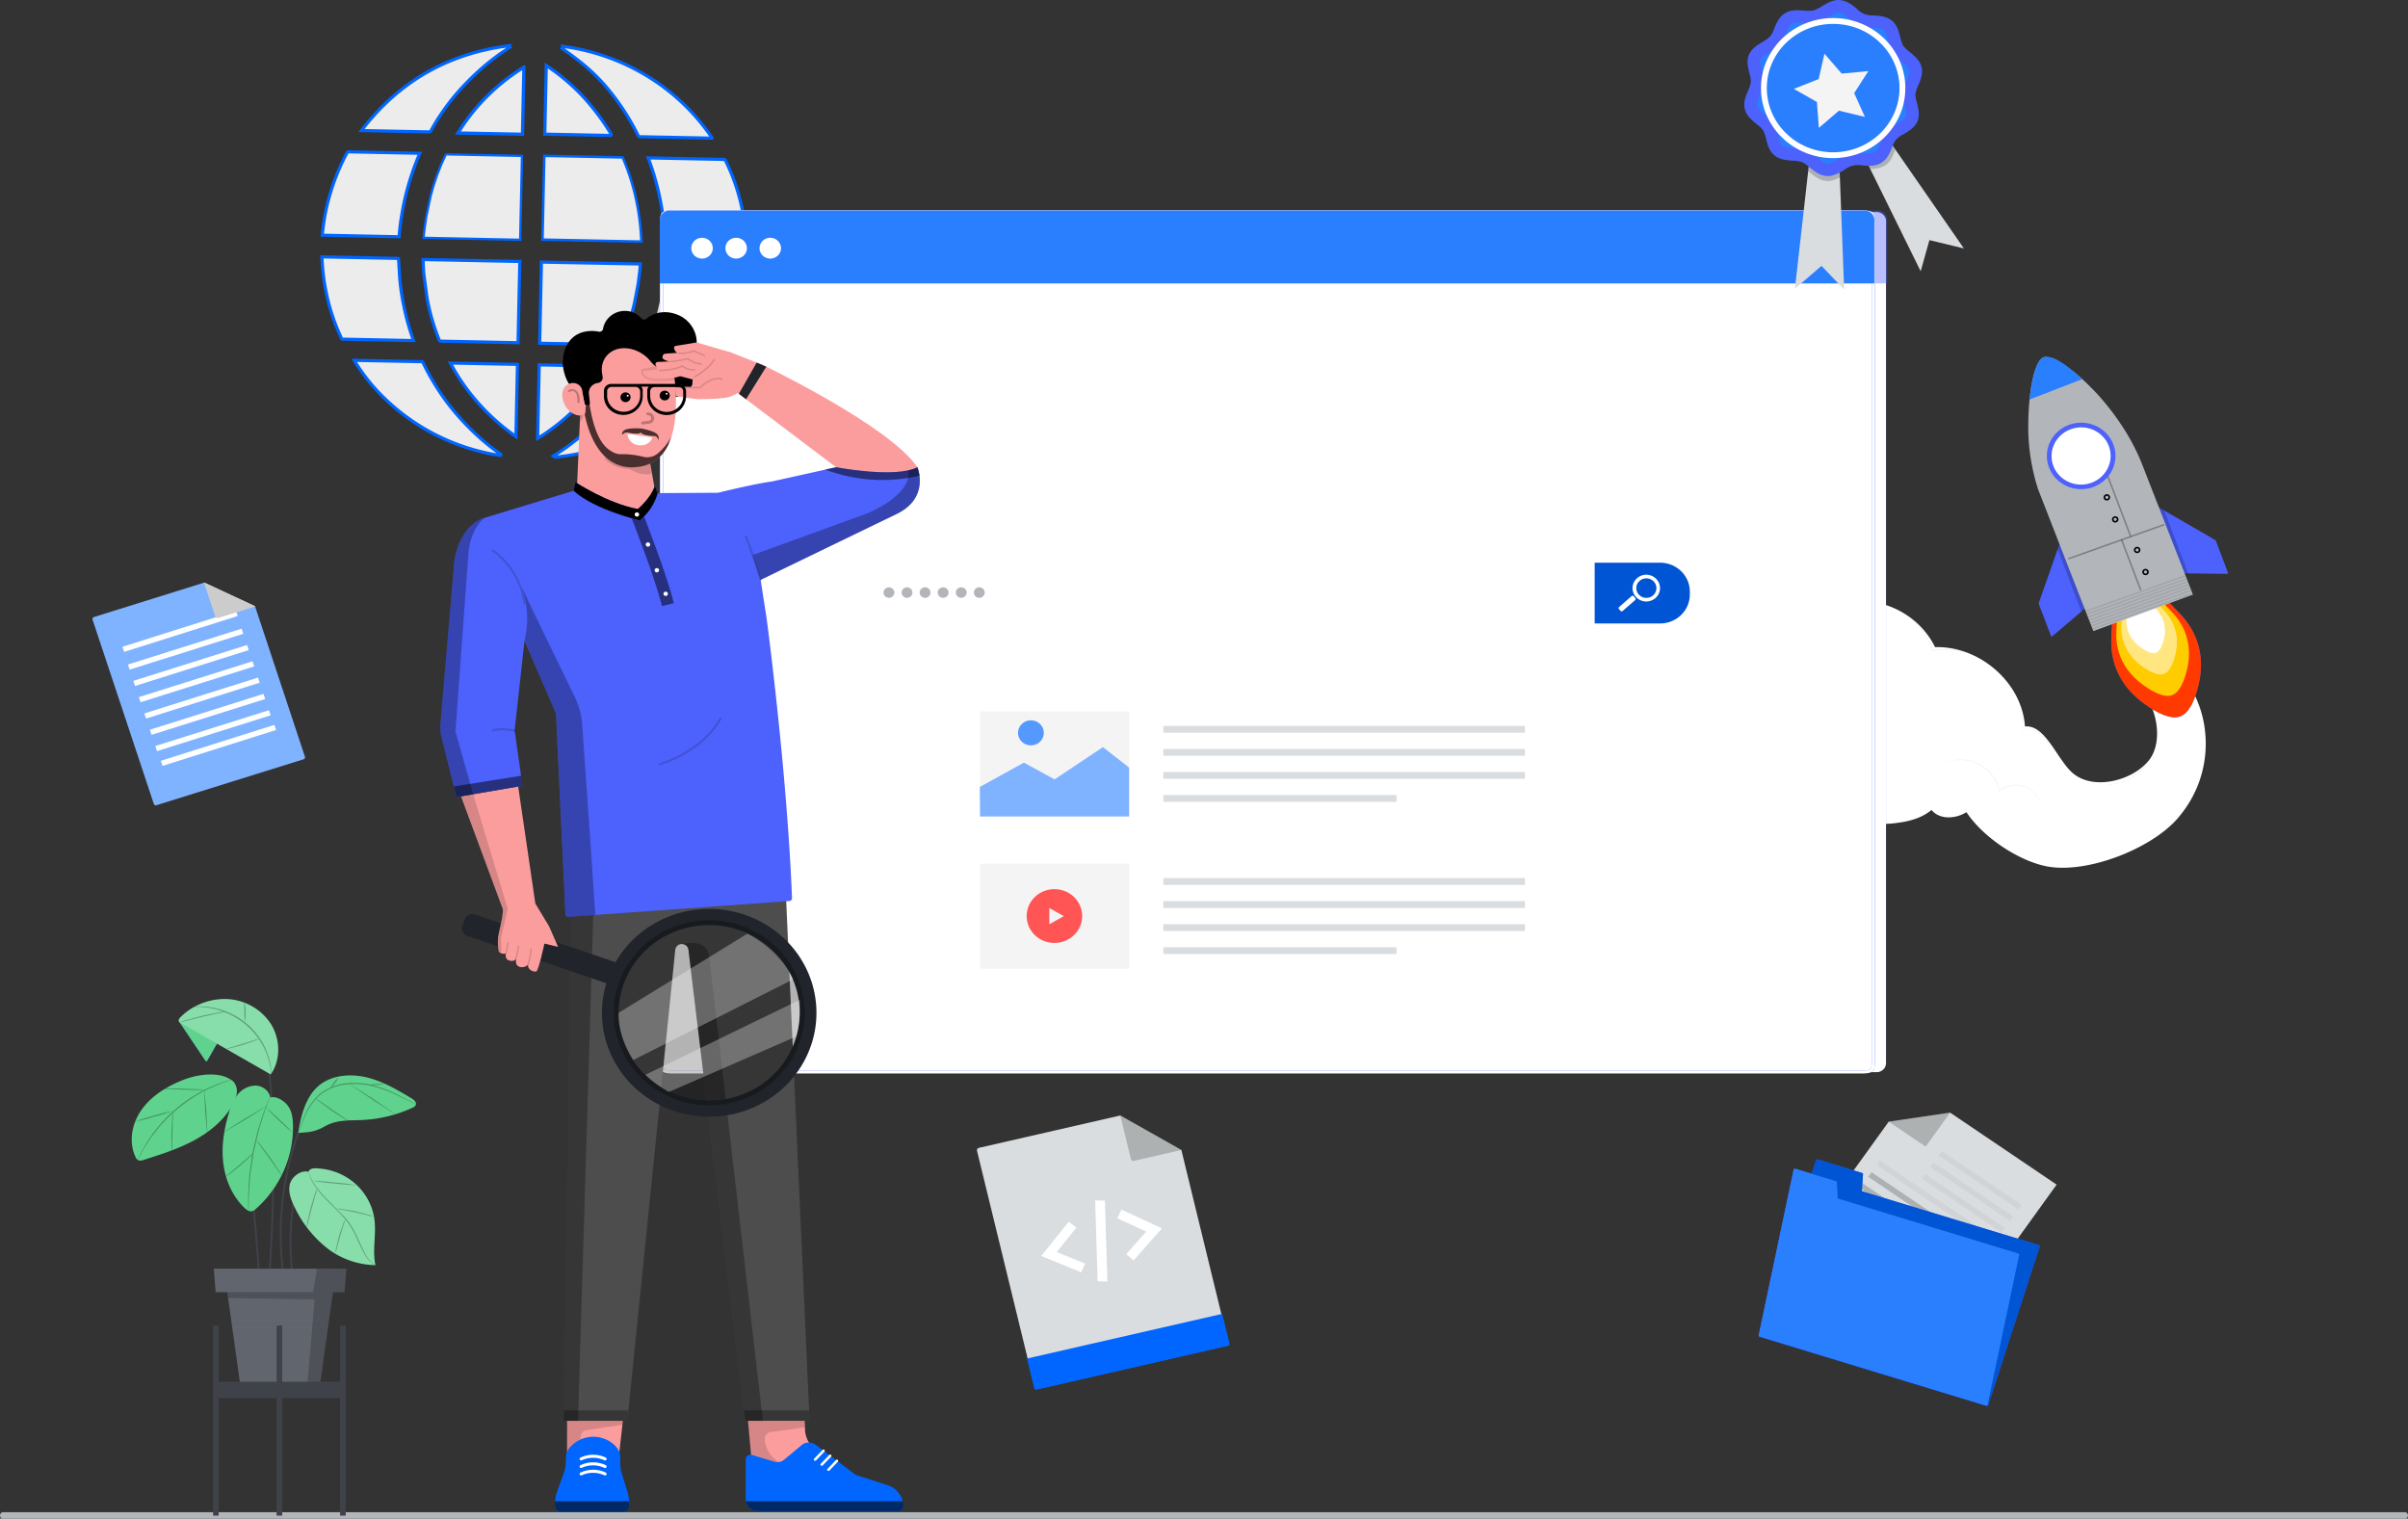 <svg xmlns="http://www.w3.org/2000/svg" xmlns:xlink="http://www.w3.org/1999/xlink" width="555" height="350" fill="none" xmlns:v="https://vecta.io/nano"><rect width="100%" height="100%" fill="#333333" stroke="none"/><style><![CDATA[.i{fill:#000}.j{opacity:.3}.k{fill:#fff}.l{fill:#4d61fc}.m{opacity:.2}.n{fill:#fc9d9d}.o{fill:#dadddf}.p{opacity:.15}.q{stroke-miterlimit:10}.r{stroke:#000}.s{stroke-width:.727}.t{fill:#2a7fff}.u{fill:#f4f4f4}.v{fill:#5fd38d}.w{fill:#b2b6bb}.x{stroke-linecap:round}]]></style><defs><path id="A" d="M902.31 179.029H363.28a4.29 4.29 0 0 0-4.29 4.29v392.68a4.29 4.29 0 0 0 4.29 4.29h539.03a4.29 4.29 0 0 0 4.29-4.29v-392.68a4.29 4.29 0 0 0-4.29-4.29z"/><path id="B" d="M896.57 178.93H357.54a4.29 4.29 0 0 0-4.29 4.29V575.9a4.29 4.29 0 0 0 4.29 4.29h539.03a4.29 4.29 0 0 0 4.29-4.29V183.22a4.29 4.29 0 0 0-4.29-4.29z"/><path id="C" d="M896.22 580.878H357.9c-4.27 0-5.35-1-5.35-5.2v-392.24c0-4.19 1.08-5.2 5.35-5.2h538.32c4.27 0 5.35 1 5.35 5.2v392.24c0 4.18-1.08 5.2-5.35 5.2zM357.9 179.618c-3.5 0-3.94.39-3.94 3.82v392.24c0 3.42.44 3.82 3.94 3.82h538.32c3.49 0 3.94-.4 3.94-3.82v-392.24c0-3.43-.45-3.82-3.94-3.82z"/><path id="D" d="M371.54 200.719a4.85 4.85 0 1 0 0-9.7 4.85 4.85 0 0 0 0 9.7z"/><path id="E" d="M456.01 358.99a2.45 2.45 0 0 0 0-4.9 2.45 2.45 0 0 0 0 4.9z"/><path id="F" d="M526.91 278.359h-9.06c-5.346 0-9.68 4.334-9.68 9.68v23.8c0 5.346 4.334 9.68 9.68 9.68h9.06c5.346 0 9.68-4.334 9.68-9.68v-23.8c0-5.346-4.334-9.68-9.68-9.68z"/><path id="G" d="M569.14 293.09h-9.06c-5.346 0-9.68 4.334-9.68 9.68v9.06c0 5.346 4.334 9.68 9.68 9.68h9.06c5.346 0 9.68-4.334 9.68-9.68v-9.06c0-5.346-4.334-9.68-9.68-9.68z"/><path id="H" d="M758.23 408.039H495.88a3.19 3.19 0 0 0-3.19 3.19v50.46a3.19 3.19 0 0 0 3.19 3.19h262.35a3.19 3.19 0 0 0 3.19-3.19v-50.46a3.19 3.19 0 0 0-3.19-3.19z"/><path id="I" d="M743.42 418.75H580.03v3.18h163.39z"/><path id="J" d="M895.71 635.369l.5-7.42c.01-.127-.01-.256-.08-.365a.59.59 0 0 0-.29-.236l-20.13-6.32c-.15-.036-.31-.013-.44.066a.6.6 0 0 0-.27.355l-2.25 7.18-23.38 74.37a.57.57 0 0 0-.04.224.56.56 0 0 0 .05.221c.04.07.08.133.14.185.05.052.12.093.19.12l102.4 32.2a.58.58 0 0 0 .44-.07c.14-.08.23-.21.27-.36l23.19-73.781a.58.58 0 0 0-.02-.448.6.6 0 0 0-.32-.312l-79.6-25a.58.58 0 0 1-.29-.24c-.06-.112-.09-.242-.07-.369z"/><path id="K" d="M952.85 663.803l-52.81-36.84-1.49 2.14 52.81 36.841z"/><path id="L" d="M849.41 703.659l102.4 32.19a.59.59 0 0 0 .24.007c.09-.015.16-.047.23-.093s.13-.105.17-.175a.49.49 0 0 0 .09-.229l14.24-69.77c.04-.138.02-.285-.05-.411-.06-.127-.17-.223-.31-.269l-81.31-25.58a.57.57 0 0 1-.27-.202c-.06-.093-.1-.204-.1-.318l-.33-7.12c0-.114-.04-.225-.1-.318-.07-.092-.16-.163-.27-.202l-18.47-5.8c-.08-.019-.16-.021-.25-.006a.59.59 0 0 0-.22.092c-.07.046-.13.106-.17.175-.05.07-.08.148-.09.229l-15.74 77.11a.56.56 0 0 0 .03.402.62.62 0 0 0 .28.288z"/><path id="M" d="M328.36 761.05c.068-.167.075-.352.018-.523s-.173-.315-.328-.407c-1.783-.876-3.743-1.331-5.73-1.331s-3.947.455-5.73 1.331c-.164.081-.29.224-.349.397a.69.69 0 0 0 .034.528c.081.164.224.29.397.349a.69.69 0 0 0 .528-.034c1.587-.755 3.322-1.146 5.08-1.146s3.493.391 5.08 1.146a.48.48 0 0 0 .3.07.83.83 0 0 0 .7-.38z"/><path id="N" d="M314.35 305.058s14.64 9.94 28.2 12.5c0 0 5.72-4.93 7.64-10.69l1.32 3.25c-1.331 4.984-4.17 9.434-8.13 12.74 0 0-20.54-4.92-29.9-13.84z"/><path id="O" d="M342.11 321.119a1 1 0 1 0 0-2 1 1 0 1 0 0 2z"/><path id="P" d="M152.52 566.609l-4.51 8.16c-.1.19-.24.4-.46.42s-.41-.2-.54-.4l-11.9-18.28 2.74-1.56z"/><path id="Q" d="M1006.4 313.219a1.1 1.1 0 1 0 0-2.2 1.1 1.1 0 1 0 0 2.2z"/><path id="R" d="M165.899 381.005l-51.348 16.714.774 2.377 51.348-16.714z"/><path id="S" d="M146.57 351.898l23 11.05-16.69 5.38c-.241.066-.498.038-.721-.076a1 1 0 0 1-.479-.544z"/></defs><path d="M554.373 350H.627a.78.756 0 0 1-.627-.741.78.756 0 0 1 .627-.741h553.746a.77.77 0 0 1 .449.262.765.741 0 0 1 .178.479.765.741 0 0 1-.627.741z" class="w"/><g fill="#ececec" stroke="#06f"><path d="M96.762 35.33c-2.638 6.124-4.253 12.617-4.783 19.233h-.255l-17.194-.351h-.219v-.494l.173-1.309c.269-2.268.709-4.514 1.316-6.719.995-3.622 2.391-7.129 4.166-10.459a.4.4 0 0 1 .433-.237l16.067.326zm-1.468 43.16h-.28l-15.95-.321a.38.38 0 0 1-.241-.059c-.071-.046-.122-.114-.147-.193a46.88 46.88 0 0 1-3.773-11.976c-.353-1.997-.576-4.013-.668-6.037a1.62 1.62 0 0 0-.041-.203v-.494h.265l17.097.346c.316 0 .301 0 .316.316l.25 4.13a52.62 52.62 0 0 0 .943 6.497 57.65 57.65 0 0 0 2.147 7.747c.051.069.051.148.082.247zm68.158 6.368l-.143.232a47.24 47.24 0 0 1-4.727 5.682c-2.078 2.182-4.379 4.153-6.868 5.884a49.1 49.1 0 0 1-15.96 7.351 51.74 51.74 0 0 1-6.792 1.25l-.668.099h-.393l-.367-.242.433-.287c5.021-3.165 9.44-7.146 13.064-11.768 2.047-2.611 3.857-5.388 5.41-8.3.03-.079.086-.146.161-.189s.162-.06.247-.048l16.317.336z" class="s"/><path d="M147.833 55.685l-22.797-.459.418-19.302c.088-.005.177-.005.265 0l17.535.351c.078-.008.156.01.22.053s.111.106.132.179a52.48 52.48 0 0 1 3.386 11.388 55.4 55.4 0 0 1 .744 6.141z" stroke-width=".577"/><path d="M147.589 60.837l-.097 1.359-.403 3.216-.846 4.407c-.75 3.217-1.808 6.36-3.161 9.387-.022.089-.078.167-.156.218a.39.39 0 0 1-.267.059l-17.948-.371h-.326l.408-18.705z" class="s"/><path d="M120.309 35.932l-.418 19.332-22.262-.455.133-1.443.449-3.231 1.02-4.881c.817-3.251 1.963-6.417 3.421-9.451.055-.157.219-.253.388-.227l16.974.351z" stroke-width=".527"/><path d="M119.804 60.526l-.398 18.176v.277h-.301l-17.489-.351a.37.37 0 0 1-.244-.061.35.35 0 0 1-.144-.201 48.17 48.17 0 0 1-2.82-9.802l-.699-5.202c-.127-1.131-.133-2.283-.189-3.424v-.119c.087-.005.173-.005.26 0l21.737.435c.219-.005.291.044.286.272zm52.208-4.209l-18.683-.38a61.39 61.39 0 0 0-3.936-19.54h.291l17.122.341a.4.4 0 0 1 .245.056c.073.045.128.112.158.191a46.63 46.63 0 0 1 4.028 12.193 50.91 50.91 0 0 1 .76 6.808c.025.104.015.208.015.331z" class="s"/></g><path d="M171.921 61.183l-.092 1.265c-.501 5.43-1.986 10.731-4.385 15.661-.265.558-.556 1.107-.826 1.66a.27.262 0 0 1-.28.168l-17.168-.356h-.184l.648-1.695c1.07-2.855 1.908-5.787 2.504-8.769a59.102 57.265 0 0 0 .943-6.551l.122-1.551c0-.143.051-.208.204-.193a.928.899 0 0 0 .168 0z" class="o"/><g fill="#ececec" stroke="#06f"><path d="M164.099 31.767l-.041.069h-.235l-16.342-.326c-.082.008-.164-.011-.234-.053a.37.37 0 0 1-.153-.179c-2.081-4.251-4.725-8.222-7.863-11.813-1.851-2.075-3.9-3.978-6.119-5.682-1.096-.855-2.233-1.655-3.355-2.47l-.189-.143.229-.143c-.025-.104-.056-.208-.097-.346 6.96.914 13.636 3.271 19.572 6.909s10.992 8.474 14.826 14.177zm-48.44 73.12a2.22 2.22 0 0 1-.474.064c-1.791-.267-3.564-.638-5.308-1.112-7.01-1.883-13.487-5.283-18.943-9.945-2.07-1.748-3.976-3.671-5.696-5.746-1.276-1.576-2.451-3.226-3.518-4.94l-.071-.153h.27l15.215.301c.082-.004.163.017.231.062a.37.37 0 0 1 .146.185c1.515 3.139 3.322 6.137 5.4 8.957 1.922 2.559 4.064 4.956 6.404 7.164a50.09 50.09 0 0 0 6.2 5.039 1.08 1.08 0 0 1 .143.124zm1.825-93.993l-2.34 1.596a56.35 56.35 0 0 0-7.516 6.497c-3.116 3.163-5.795 6.706-7.97 10.538-.133.242-.26.494-.408.726-.028.038-.064.069-.106.093s-.087.04-.134.045h-.831l-14.874-.301c8.531-11.166 19.809-17.756 34.015-19.55l-.102.183zm22.925 73.51c-2.173 3.526-4.772 6.788-7.74 9.718-2.624 2.634-5.563 4.956-8.755 6.917l.367-16.941zm-21.14-.425l-.362 16.615c-6.342-4.412-11.52-10.211-15.113-16.926zm21.783-52.754l-15.486-.311.342-15.81c3.134 2.067 6 4.492 8.536 7.223 2.513 2.738 4.727 5.719 6.608 8.898z" class="s"/><path d="M120.758 15.474l-.337 15.464-14.869-.282c3.77-6.146 8.978-11.347 15.205-15.182z" stroke-width=".751"/></g><path d="M501.894 188.643c9.29-10.721 7.48-24.875 1.586-32.113l-11.631.988c4.966 3.523 7.2 13.028 3.421 17.731s-12.589 6.917-17.336 3.098c-3.727-2.964-6.409-11.398-11.218-10.914-.632-9.995-10.387-18.606-20.717-18.28a19.351 18.749 0 0 0-5.354-6.55c-2.274-1.764-4.926-3.007-7.766-3.636a19.289 18.69 0 0 0-8.622.003 19.56 19.56 0 0 0-7.761 3.642l-.51 37.74s6.889 10.805 20.294 9.422c3.528-.366 6.537-1.141 8.898-3.093a4.304 4.17 0 0 0 1.219 1.028c1.841 1.028 4.212.8 6.119-.128a12.25 12.25 0 0 0 .709-.395c3.829 5.751 11.728 10.998 18.101 12.406 9.285 2.035 24.455-3.888 30.568-10.948z" class="k"/><path opacity=".04" d="M465.743 171.134a.495.479 0 0 1 0-.168l.097-.494.138-.786.127-1.077c.199-2.303-.071-4.62-.79-6.823a16.86 16.86 0 0 0-2.096-4.298 16.419 15.908 0 0 0-3.799-3.997 18.157 17.593 0 0 0-12.064-3.651c-.627 0-1.239.114-1.815.188h-.112l-.036-.099c-1.356-3.783-4.028-6.993-7.552-9.086-.785-.459-1.601-.862-2.447-1.205a21.23 21.23 0 0 0-2.458-.781 19.07 19.07 0 0 0-4.589-.642 15.022 14.555 0 0 0-6.511 1.25 9.06 9.06 0 0 0-.943.445 6.53 6.53 0 0 0-.668.361l-.408.232c-.046.031-.092.055-.143.074 0 0 .041-.035.127-.094l.393-.257a6.909 6.694 0 0 1 .663-.385 10.15 10.15 0 0 1 .938-.464 14.802 14.342 0 0 1 6.557-1.339 19.18 19.18 0 0 1 4.63.618 21.395 20.73 0 0 1 2.488.776c.857.344 1.688.75 2.483 1.215a18.076 17.514 0 0 1 7.684 9.199l-.148-.084a18.178 17.613 0 0 1 7.419.34c2.417.607 4.686 1.692 6.654 3.188a16.41 16.41 0 0 1 3.834 4.071 17.637 17.089 0 0 1 2.085 4.358 18.025 17.465 0 0 1 .714 6.887c-.031.41-.102.771-.153 1.082a7.225 7.001 0 0 1-.163.781l-.122.494a1.045 1.013 0 0 1-.015.173zm6.496 1.21c-.051 0-.117-.43-.418-1.062a5.33 5.33 0 0 0-.658-1.033 6.139 5.948 0 0 0-1.091-1.042c-.413-.294-.857-.54-1.331-.731a5.456 5.286 0 0 0-1.208-.321c-.709-.109-1.163-.054-1.168-.104a.908.879 0 0 1 .316-.069 3.83 3.83 0 0 1 .877 0c.433.04.862.134 1.27.282.5.188.974.44 1.407.751a6.1 6.1 0 0 1 1.127 1.102 4.95 4.95 0 0 1 .632 1.107c.112.263.189.539.229.82.026.188.036.296.015.301zm-1.871 12.87s-.102-.296-.352-.805c-.357-.718-.862-1.36-1.479-1.887a5.747 5.568 0 0 0-3.309-1.413c-1.535-.136-3.07.302-4.283 1.225l-.163.128-.046-.198a8.694 8.424 0 0 0-.683-1.907c-.77-1.57-1.983-2.896-3.503-3.824a9.377 9.086 0 0 0-4.12-1.314 10.025 9.713 0 0 0-2.942.178c-.688.153-1.055.287-1.061.262a.96.96 0 0 1 .26-.114c.255-.097.51-.178.775-.242a9.392 9.1 0 0 1 3.712-.191 9.413 9.12 0 0 1 3.503 1.218c1.57.941 2.825 2.299 3.615 3.913a8.81 8.81 0 0 1 .699 1.976l-.209-.074a6.221 6.027 0 0 1 4.467-1.25c1.27.123 2.468.643 3.406 1.482a5.935 5.751 0 0 1 1.448 1.976c.092.2.163.406.219.618a.693.672 0 0 1 .046.242zm36.774-5.607a2.01 2.01 0 0 1-.102.385l-.362 1.092a23.705 22.968 0 0 1-1.876 3.794c-1.117 1.79-2.447 3.447-3.962 4.94a31.96 30.967 0 0 1-2.82 2.47c-1.055.836-2.157 1.613-3.304 2.327a42.143 40.833 0 0 1-13.125 5.469c-1.407.329-2.845.535-4.293.618h-1.183a2.48 2.48 0 0 1-.413-.035 2.5 2.5 0 0 1 .413 0c.27 0 .668 0 1.173-.049a26.948 26.11 0 0 0 4.263-.697 43.367 42.019 0 0 0 13.018-5.504c1.137-.712 2.238-1.484 3.289-2.312.984-.771 1.922-1.596 2.81-2.47a28.381 27.499 0 0 0 3.972-4.852 24.86 24.86 0 0 0 1.943-3.735c.189-.464.306-.83.408-1.072a2.646 2.564 0 0 1 .153-.371zm-10.494-9.135c.026.22.026.442 0 .662-.056.597-.168 1.189-.326 1.769a11.141 10.795 0 0 1-3.121 5.057c-1.499 1.374-3.365 2.317-5.39 2.724-.607.129-1.224.203-1.841.217a3 3 0 0 1-.678-.03 23.51 23.51 0 0 0 2.478-.361 11.59 11.59 0 0 0 5.252-2.735 11.442 11.086 0 0 0 3.115-4.923c.219-.783.393-1.578.51-2.381z" class="i"/><g transform="matrix(.51 0 0 .494 -27.678 -39.557)"><use xlink:href="#A" class="l"/><use xlink:href="#A" opacity=".6" class="k"/><g class="l"><path opacity=".4" d="M362.38 178.318h540.43a4.27 4.27 0 0 1 4.29 4.29v29.69H358.11v-29.69a4.29 4.29 0 0 1 1.249-3.026c.801-.804 1.887-1.258 3.021-1.264z"/><use xlink:href="#B"/></g><use xlink:href="#B" opacity=".8" class="k"/><use xlink:href="#C" class="l"/><use xlink:href="#C" opacity=".6" class="k"/></g><path d="M154.253 48.54h275.563a2.177 2.11 0 0 1 2.187 2.119v14.668H152.071V50.66c0-.561.23-1.099.639-1.497a2.187 2.119 0 0 1 1.543-.623z" class="t"/><g transform="matrix(.51 0 0 .494 -27.678 -39.557)" class="k"><use xlink:href="#D"/><use xlink:href="#D" x="15.42"/><use xlink:href="#D" x="30.83"/><path d="M804.64 342.568H449.48c-7.439 0-13.47 6.031-13.47 13.47v1.42c0 7.44 6.031 13.47 13.47 13.47h355.16a13.47 13.47 0 0 0 13.47-13.47v-1.42c0-7.439-6.03-13.47-13.47-13.47z"/></g><path d="M382.604 129.688h-15.057v14.006h15.057c1.82 0 3.569-.701 4.854-1.949a6.863 6.65 0 0 0 2.014-4.706v-.697a6.863 6.65 0 0 0-2.014-4.706c-1.285-1.248-3.034-1.949-4.854-1.949z" fill="#0055d4"/><path d="M373.156 140.389c-.032-.035-.056-.075-.071-.118s-.021-.09-.018-.136a.362.351 0 0 1 .038-.132c.021-.041.051-.078.088-.108l2.861-2.515a.32.32 0 0 1 .112-.066.321.311 0 0 1 .13-.018c.044.003.087.014.126.034a.321.311 0 0 1 .101.079l.362.42a.34.34 0 0 1 .072.118c.016.043.022.09.02.136s-.015.091-.036.132a.362.351 0 0 1-.087.108l-2.881 2.505a.321.311 0 0 1-.113.064.33.33 0 0 1-.13.016c-.044-.003-.086-.015-.125-.035a.32.32 0 0 1-.101-.08zm6.292-7.928a3.3 3.3 0 0 1 1.02.168 3.16 3.16 0 0 1 1.688 1.338 3.217 3.117 0 0 1 .408 2.078c-.122.717-.505 1.37-1.071 1.843a3.26 3.26 0 0 1-2.045.744 3.35 3.35 0 0 1-1.02-.168 3.182 3.083 0 0 1 1.02-6.003zm0 .835a2.37 2.37 0 0 0-1.493.537 2.325 2.253 0 0 0-.496 2.859c.278.457.713.804 1.229.981a2.54 2.54 0 0 0 .76.124 2.335 2.263 0 0 0 1.351-.417c.393-.272.688-.657.846-1.1a2.11 2.11 0 0 0 .122-.87 2.16 2.16 0 0 0-.229-.849 2.356 2.283 0 0 0-.546-.699 2.31 2.238 0 0 0-.785-.442h0c-.245-.083-.5-.125-.76-.124z" class="k"/><g transform="matrix(.51 0 0 .494 -27.678 -39.557)"><g class="w"><use xlink:href="#E"/><use xlink:href="#E" x="8.17"/><use xlink:href="#E" x="16.33"/><use xlink:href="#E" x="24.5"/><use xlink:href="#E" x="32.66"/><use xlink:href="#E" x="40.83"/></g><g class="k"><use xlink:href="#F"/><use xlink:href="#G"/><use xlink:href="#G" x="42.23"/><use xlink:href="#F" x="126.69"/><path d="M686.78 278.359h-.01c-5.346 0-9.68 4.334-9.68 9.68v23.8c0 5.346 4.334 9.68 9.68 9.68h.01c5.346 0 9.68-4.334 9.68-9.68v-23.8c0-5.346-4.334-9.68-9.68-9.68zm36.97 14.731h-3.8c-5.346 0-9.68 4.334-9.68 9.68v9.06c0 5.346 4.334 9.68 9.68 9.68h3.8c5.346 0 9.68-4.334 9.68-9.68v-9.06c0-5.346-4.334-9.68-9.68-9.68z"/><use xlink:href="#H"/></g><g class="o"><use xlink:href="#I"/><use xlink:href="#I" y="10.75"/><use xlink:href="#I" y="21.5"/><path d="M685.42 451H580.03v3.18h105.39z"/></g></g><path d="M260.245 163.97h-34.413v24.208h34.413z" class="u"/><path d="M225.832 181.371l10.152-5.607 7.082 3.863 11.141-7.436 6.037 4.719v11.269h-34.352z" fill="#80b3ff"/><path d="M240.583 168.901a2.973 2.88 0 0 1-1.836 2.661 2.973 2.88 0 0 1-1.718.163 3 3 0 0 1-1.522-.789 2.973 2.88 0 0 1-.812-1.476c-.114-.559-.055-1.138.171-1.664a2.973 2.88 0 0 1 1.097-1.291 3.04 3.04 0 0 1 1.653-.483 2.973 2.88 0 0 1 2.968 2.88z" fill="#59f"/><g transform="matrix(.51 0 0 .494 -27.678 -39.557)"><use xlink:href="#H" y="71" class="k"/><g class="o"><use xlink:href="#I" y="71"/><use xlink:href="#I" y="81.75"/><use xlink:href="#I" y="92.5"/><path d="M685.42 522H580.03v3.18h105.39z"/></g></g><path d="M260.245 199.048h-34.413v24.208h34.413z" class="u"/><path d="M249.245 212.568c.82-3.328-1.299-6.67-4.734-7.465a6.394 6.195 0 0 0-7.704 4.587c-.82 3.328 1.299 6.67 4.734 7.465s6.884-1.259 7.705-4.587z" fill="#f55"/><path d="M245.188 211.153l-1.667.934-1.672.934v-1.868-1.868l1.672.934z" class="u"/><g transform="matrix(.51 0 0 .494 -27.678 -39.557)"><use xlink:href="#J" class="l"/><use xlink:href="#J" class="i m"/></g><path d="M411.352 291.796l33.057 22.346 29.605-41.115-24.541-16.59-14.155 2.08z" class="o"/><g class="i"><path d="M449.472 256.437l-14.155 2.08 8.51 5.756z" class="m"/><g transform="matrix(.51 0 0 .494 -27.678 -39.557)" class="m"><path d="M967.91 642.22l-36.05-25.146-1.49 2.141 36.05 25.145zm-3.77 5.408l-36.04-25.146-1.49 2.141 36.04 25.146zm-3.74 5.389l-36.05-25.146-1.49 2.141 36.04 25.145zm-3.78 5.396l-52.81-36.841-1.49 2.141 52.81 36.84z" class="m"/><use xlink:href="#K" class="m"/><use xlink:href="#K" x="-3.75" y="5.383" class="m"/><path d="M945.33 674.594l-52.81-36.84-1.5 2.14 52.81 36.841zm-3.75 5.389l-52.81-36.841-1.5 2.141 52.81 36.84zm-3.77 5.385L885 648.527l-1.49 2.141 52.81 36.84zm-3.77 5.406l-52.81-36.841-1.49 2.141 52.8 36.841zm-3.76 5.391l-52.81-36.841-1.49 2.141 52.81 36.84z" class="m"/><use xlink:href="#K" x="-26.34" y="37.752" class="m"/></g></g><use xlink:href="#L" transform="matrix(.51 0 0 .494 -27.678 -39.557)" class="l"/><path d="M282.65 310.14l-43.469 9.95a.612.593 0 0 1-.734-.44l-13.257-54.395a.607.588 0 0 1 .072-.444.59.59 0 0 1 .161-.167c.065-.045.138-.078.216-.095l32.567-7.455 14.078 7.954 10.82 44.38a.612.593 0 0 1-.454.711z" class="o"/><path d="M258.205 257.094l14.078 7.954-10.907 2.495a.612.593 0 0 1-.461-.073c-.137-.082-.236-.214-.273-.367z" class="i m"/><path d="M236.699 313.111l45.014-10.302 1.661 6.813a.46.46 0 0 1-.059.355c-.067.106-.176.181-.301.21l-44.071 10.087a.489.474 0 0 1-.189.006.5.5 0 0 1-.177-.064c-.055-.033-.101-.075-.138-.125a.489.474 0 0 1-.078-.167z" fill="#06f"/><path d="M255.238 295.368l-2.249-.074-.586-18.64 2.249.074zm-6.037-2.124l-9.219-3.775 6.338-7.885 1.774 1.339-4.538 5.647 6.522 2.663zm12.09-2.767l-1.713-1.418 4.599-5.213-6.659-3.077.969-1.966 9.306 4.303z" class="k"/><g transform="matrix(.51 0 0 .494 -27.678 -39.557)"><use xlink:href="#J" class="l"/><use xlink:href="#J" opacity=".862" fill="#0055d4"/><use xlink:href="#L" class="t"/></g><path d="M130.726 321.275l13.533-.039-2.116 18.774h-11.452z" class="n"/><path d="M130.726 340.124l.041-13.3 12.905-.039-.199 1.596-8.235 1.215a1.65 1.65 0 0 0-.982.494c-.258.27-.41.62-.43.988l-.275 5.775z" class="i p"/><path d="M130.446 335.83l-.041 1.102a8.668 8.399 0 0 1-.51 2.737l-1.412 3.839a10.657 10.326 0 0 0-.586 3.379v.193a1.458 1.413 0 0 0 .47.992c.142.127.31.225.491.289a1.468 1.423 0 0 0 .569.082h14.078c.389.012.766-.124 1.052-.379a1.484 1.438 0 0 0 .477-.985v-.494a10.04 9.728 0 0 0-.469-2.93l-1.219-3.913a8.046 7.796 0 0 1-.393-2.47v-1.443a3.676 3.562 0 0 0-1.02-2.436l-.194-.227c-1.293-1.275-3.054-2.002-4.899-2.024a6.986 6.768 0 0 0-4.947 1.91l-.352.341a3.76 3.76 0 0 0-1.096 2.436z" fill="#06f"/><path opacity=".6" d="M127.896 346.013h17.097a2.906 2.816 0 0 1 .041.573v.494a1.458 1.413 0 0 1-.47.992 1.458 1.413 0 0 1-1.06.372h-14.078c-.389.012-.766-.124-1.052-.379a1.484 1.438 0 0 1-.477-.985z" class="i"/><g transform="matrix(.51 0 0 .494 -27.678 -39.557)" class="k"><use xlink:href="#M"/><path d="M328.36 764.589a.75.75 0 0 0-.31-.93c-1.783-.876-3.743-1.331-5.73-1.331s-3.947.455-5.73 1.331a.68.68 0 0 0-.353.399.67.67 0 0 0-.032.27.68.68 0 0 0 .075.261c.038.082.093.156.161.216a.66.66 0 0 0 .502.164.66.66 0 0 0 .257-.08c1.587-.755 3.323-1.147 5.08-1.147s3.493.392 5.08 1.147c.07.08.23.08.3.08a.83.83 0 0 0 .399-.099.82.82 0 0 0 .301-.281z"/><use xlink:href="#M" y="7"/></g><path d="M171.916 322.145l13.288-.035.337 7.411a6.496 6.294 0 0 0 .779 2.729 6.36 6.36 0 0 0 1.934 2.123l9.744 6.744-24.424-.583z" class="n"/><path d="M180.645 337.55l3.503 1.349-10.652 1.131-1.168-12.544h13.023l.077 1.482-7.791 1.097c-.404.057-.77.263-1.023.575a1.596 1.546 0 0 0-.333 1.1v.148a6.63 6.63 0 0 0 1.357 3.428c.77.999 1.811 1.773 3.007 2.234z" class="i p"/><path d="M173.308 335.327l5.196 1.566a2.31 2.238 0 0 0 2.182-.435l4.079-3.394c.447-.374 1.015-.586 1.605-.599a2.549 2.47 0 0 1 1.633.525l9.26 6.966 7.302 2.337c1.05.34 1.963.991 2.611 1.861s.999 1.913 1.004 2.986a1.173 1.136 0 0 1-1.168 1.131h-32.348c-.366.001-.729-.068-1.067-.203a2.789 2.702 0 0 1-1.508-1.461c-.139-.328-.211-.679-.209-1.034v-9.229a1.112 1.077 0 0 1 .123-.478 1.09 1.09 0 0 1 .33-.375c.138-.099.298-.165.468-.194s.343-.019.507.029z" fill="#06f"/><path opacity=".6" d="M171.916 346.008h36.131c.108.368.16.749.153 1.131a1.173 1.136 0 0 1-1.168 1.131h-32.368a2.789 2.702 0 0 1-2.748-2.263z" class="i"/><path d="M188.064 336.601l1.953-2.04a.28.28 0 0 0 .086-.2.28.28 0 0 0-.086-.2.291.282 0 0 0-.207-.083c-.077 0-.152.03-.207.083l-1.958 2.04a.296.287 0 0 0 0 .4.291.282 0 0 0 .189.074c.082-.006.16-.032.229-.074zm1.53 1.165l1.958-2.04a.28.28 0 0 0 .086-.2.28.28 0 0 0-.086-.2.291.282 0 0 0-.207-.082c-.077 0-.152.03-.207.082l-1.958 2.04a.296.287 0 0 0-.084.2.28.28 0 0 0 .084.2c.05.048.118.075.189.074a.505.489 0 0 0 .224-.074zm1.555 1.176l1.958-2.045a.28.28 0 0 0 .084-.2.296.287 0 0 0-.084-.201.301.291 0 0 0-.418 0l-1.953 2.04c-.054.054-.085.127-.085.203a.301.291 0 0 0 .085.202.291.282 0 0 0 .189.07.34.34 0 0 0 .224-.07z" class="k"/><path d="M180.518 192.373l6.073 135.093h-14.843l-13.079-108.577a1.53 1.482 0 0 0-1.53-1.309 1.53 1.482 0 0 0-1.504 1.339L144.59 327.466h-14.654l1.861-131.481z" fill="#4d4d4d"/><path d="M137.202 195.585l-3.982 131.881h-3.294l1.861-131.481zm19.962 22.005a1.53 1.482 0 0 1 1.53 1.309l13.053 108.567h4.079l-12.375-107.095c-.617-4.323-6.287-2.781-6.287-2.781z" class="i j"/><path d="M192.714 107.698L169.32 90.031l5.996-6.151s29.63 14.135 36.136 23.818l-6.654 4.847zm-86.463 75.831l9.851 26.58 7.266-1.971-3.936-26.861z" class="n"/><path d="M151.087 113.656l14.415-.089s8.668-2.134 12.299-2.574l14.914-3.31s13.584 2.623 18.728 0c0 0 2.962 7.045-4.793 10.78l-31.333 15.177 1.361 8.794s4.701 34.964 5.869 64.567a.62.62 0 0 1-.168.45.66.66 0 0 1-.444.208l-50.908 3.661a.658.637 0 0 1-.259-.033.653.632 0 0 1-.225-.127.663.642 0 0 1-.157-.202.673.652 0 0 1-.063-.246l-2.182-46.302-7.256-16.704-2.269 20.656 1.815 12.746-15.231 2.604-3.432-13.774c-.259-1.044-.343-2.121-.25-3.192l3.024-35.305s0-8.794 6.353-11.857l22.063-6.699z" class="l"/><g class="i"><path d="M144.59 327.467l.214-2.411h-14.823l-.056 2.411zm26.902-2.411h14.981l.117 2.411h-14.828z" class="j"/><path d="M155.512 91.542c1.379-.163 2.634-.85 3.49-1.91a4.96 4.96 0 0 0 1.074-3.742c-.168-1.336-.877-2.552-1.971-3.382s-2.483-1.203-3.862-1.04c-.158 0-.586-.054-.51.094 1.514 4.298.622 10.069 1.78 9.98z"/></g><path d="M132.96 112.881c0 .257 9.979 6.467 14.45 5.598 2.269-.44 3.727-4.555 3.676-4.807l-1.224-6.813v-3.532c.209-.815 1.214-1.586 1.214-2.663.316-4.965.897-9.471.897-9.471s-16.75-10.869-17.806 1.793l-.423 1.843z" class="n"/><path d="M139.384 105.752c1.214 1.186 2.738 2.184 5.721 2.362 2.284 1.309 3.712 1.304 5.028 1.151l-.388-2.796c-1.428 1.482-7.429 1.868-9.968-1.112-.061-.094-.275-.079-.372 0a.433.42 0 0 0-.061.195c-.004.069.01.137.041.2z" class="i p"/><path d="M153.284 75.689s8.444 29.282-5.609 31.827c-12.166 2.194-14.512-16.269-14.512-16.269l-.051-12.015 9.255-4.11z" class="n"/><g class="i"><path d="M149.822 83.105c-1.586-1.828-4.079-3.068-6.598-2.821-2.84.277-4.971 2.653-4.441 5.85l.112.706c.108.67-.357 1.3-1.045 1.418h0c-.311.03-.613.12-.888.263a2.35 2.35 0 0 0-.715.574 2.28 2.28 0 0 0-.433.796 2.23 2.23 0 0 0-.084.896l.229 2.09c.009.122-.033.242-.115.334s-.198.15-.324.16c0 0-.622.148-.77-.351l-.51-2.223 1.152-12.845 10.616-3.607 4.844 3.364z"/><path d="M133.347 93.864s.765 2.446 1.361 1.319l-.908 2.199z" class="p"/></g><path d="M150.368 100.812l-5.741-.835a2.815 2.727 0 0 0 2.34 2.594c2.738.455 3.401-1.759 3.401-1.759z" class="k"/><path d="M144.075 90.436a1.18 1.18 0 0 0-.628.241 1.163 1.126 0 0 0-.383.538 1.157 1.121 0 0 0-.01.654 1.12 1.12 0 0 0 .367.549 1.163 1.126 0 0 0 .62.259c.228.025.459-.016.664-.119a1.163 1.126 0 0 0 .484-.456 1.1 1.1 0 0 0 .141-.64c-.026-.297-.172-.573-.408-.765a1.163 1.126 0 0 0-.846-.262z" class="i"/><path d="M144.699 91.408a.209.203 0 0 0-.034-.404.209.203 0 1 0 .034.404z" class="k"/><path d="M153.203 92.284a1.163 1.126 0 0 0 0-2.253 1.163 1.126 0 0 0 0 2.253z" class="i"/><path d="M153.672 90.952a.209.203 0 0 0 .191-.218.209.203 0 0 0-.225-.185.209.203 0 0 0-.191.218.209.203 0 0 0 .225.186z" class="k"/><g class="i"><path opacity=".25" d="M149.613 97.659l-1.474.163c-.086-.004-.17-.032-.24-.081s-.123-.117-.153-.196c.012-.169.123-.317.286-.38l1.474-.168c.355-.053.607-.364.576-.711-.087-.356-.428-.637-.739-.558-.175-.012-.327-.119-.393-.277-.066-.148.133-.321.286-.385.734-.078 1.405.411 1.53 1.117a1.25 1.25 0 0 1-.021.514 1.26 1.26 0 0 1-.228.464c-.108.138-.243.253-.398.339a1.35 1.35 0 0 1-.504.16z"/><path d="M129.737 83.198c.153-3.251 1.688-5.785 4.533-6.625 1.205-.332 2.474-.379 3.702-.138.111.026.226.03.338.011a.85.85 0 0 0 .315-.12c.096-.06.177-.138.241-.23s.106-.195.126-.304c.185-1.082.736-2.074 1.567-2.819s1.894-1.202 3.022-1.296a5.08 5.08 0 0 1 2.323.336 4.93 4.93 0 0 1 1.899 1.338c.147.178.367.286.602.295a.84.84 0 0 0 .341-.055.82.82 0 0 0 .287-.186s3.151-2.865 7.796-.563a7.05 7.05 0 0 1 3.351 3.824 6.78 6.78 0 0 1-.159 5.014c-1.504 3.562-6.052 4.94-9.117 2.569-1.293-1.058-2.12-2.555-2.31-4.185a8 8 0 0 1 .031-3.394l-1.474.119c-1.744.035-4.507-.059-7.062.494.061.044.112.04.168.089l-4.456 1.843s-.439 11.857-1.183 11.803c-3.248-.4-5.058-4.881-4.88-7.821z"/><path opacity=".16" d="M120.89 139.348c-.055-.001-.108-.021-.149-.056s-.068-.084-.075-.137a17.61 17.61 0 0 0-2.332-6.759c-1.234-2.079-2.886-3.899-4.857-5.351-.025-.016-.046-.037-.063-.06s-.028-.051-.034-.079a.21.21 0 0 1-.001-.085c.006-.028.017-.055.034-.079s.038-.044.062-.061a.23.23 0 0 1 .082-.033c.029-.006.059-.006.088 0s.057.017.082.033c2.026 1.487 3.723 3.352 4.992 5.485s2.083 4.491 2.396 6.935c.004.029.001.057-.007.085a.2.2 0 0 1-.04.076c-.018.023-.041.042-.067.055s-.055.023-.084.026z"/><path d="M131.017 211.32l6.185-.42-1.02-15.316-2.04-29.109c-.215-2.038-.784-4.025-1.683-5.879l-10.427-21.461-1.815-3.952.408 1.383a21.04 21.04 0 0 1 .54 9.654l-.265 1.482 7.256 16.704 2.182 46.302c.003.083.022.166.058.242s.087.144.149.202a.66.66 0 0 0 .218.13c.081.029.167.042.253.039zm44.3-77.68l31.343-15.162c7.756-3.735 4.793-10.78 4.793-10.78a8.79 8.79 0 0 1-2.111.711h0c.913 5.978-9.866 10.064-9.866 10.064l-26.005 9.446z" class="j"/><path opacity=".16" d="M175.317 133.863c-.049-.001-.096-.016-.136-.045s-.069-.068-.084-.113c0-.079-2.498-8.132-3.386-9.851-.017-.026-.029-.056-.034-.086a.21.21 0 0 1 .049-.175c.02-.024.046-.044.074-.058s.061-.022.093-.023.065.004.094.015a.23.23 0 0 1 .08.051c.022.022.04.049.051.079.903 1.754 3.314 9.589 3.416 9.925.033.116-.035.236-.153.272zm-23.277 42.463a.23.23 0 0 1-.139-.045c-.04-.029-.068-.071-.081-.118-.03-.116.04-.233.158-.267.097-.025 9.469-2.544 13.864-10.375.03-.051.079-.088.137-.105s.12-.011.174.016.089.078.107.133.012.116-.015.168c-4.497 8.009-14.053 10.573-14.15 10.597zm-38.421-7.741c-.045 0-.088-.012-.125-.036a.22.22 0 0 1-.084-.098c-.046-.113.008-.242.122-.291 1.647-.677 4.997-.04 5.14 0 .029.006.057.017.082.034s.045.037.062.061.028.051.033.08c.012.057-.001.116-.035.165-.016.024-.038.044-.063.06a.23.23 0 0 1-.082.032c-.029.005-.059.005-.088-.001-.031 0-3.35-.637-4.869 0-.031.005-.062.004-.092-.005z"/></g><path opacity=".5" d="M146.9 118.972s5.522 13.952 7.026 20.375" stroke-width="2.812" class="q r"/><path opacity=".1" d="M147.864 85.075s-1.469 3.74 7.648 2.53l-.204-1.561-3.37-1.848z" class="i"/><g fill="#21252b"><path d="M171.615 210.821c-4.615-1.564-9.605-1.766-14.339-.582s-8.999 3.702-12.256 7.235c-6.66 7.224-8.174 17.625-3.834 26.352 2.122 4.268 5.503 7.83 9.714 10.236s9.064 3.548 13.946 3.282 9.572-1.929 13.478-4.778c6.596-4.811 10.278-12.495 9.813-20.482-.368-6.343-3.322-12.284-8.212-16.516-2.421-2.096-5.245-3.709-8.309-4.747zm-15.047 41.693c-7.966-2.698-13.471-9.781-13.946-17.945-.233-3.992.762-7.962 2.858-11.406s5.198-6.21 8.916-7.945a21.46 21.46 0 0 1 11.97-1.806c4.086.558 7.91 2.278 10.988 4.941s5.271 6.152 6.303 10.023c2.488 9.338-2.178 19.08-11.145 23.266a21.48 21.48 0 0 1-15.943.872z"/><path d="M109.441 210.742l32.828 11.166-1.796 4.955-32.827-11.166c-.225-.077-.432-.195-.609-.349s-.322-.34-.425-.548a1.72 1.72 0 0 1-.176-.664c-.013-.23.021-.461.099-.679l.594-1.639c.332-.915 1.367-1.397 2.312-1.076z"/></g><path d="M163.451 254.746c12.151 0 22.002-9.545 22.002-21.318s-9.851-21.318-22.002-21.318-22.002 9.545-22.002 21.318 9.851 21.318 22.002 21.318z" class="i j"/><path d="M142.587 233.429l29.671-18.24s7.368 3.498 10.545 10.533l-36.835 18.581s-3.666-5.36-3.381-10.874zm6.185 14.268l35.555-17.267s.26 4.975-.867 8.483l-29.248 12.737c-.112.099-3.855-2.208-5.441-3.952z" class="j k"/><path d="M168.275 81.143l-2.136-.588-5.558-1.63-4.89.8a.51.494 0 0 0-.273.233.48.48 0 0 0-.043.35c.143.529.51 1.304 1.57.949l-3.625.262a.642.623 0 0 0-.561.469l-.087.321c-.127.494 1.178.988 1.723.988h.286l-3.217.128a.566.548 0 0 0-.202.113.571.553 0 0 0-.139.181.53.53 0 0 0-.053.22c-.002.076.013.152.042.222.168.4.393.874.551.929s-2.274.296-3.207.375a.31.31 0 0 0-.133.04c-.041.023-.075.055-.1.094s-.042.082-.047.127a.28.28 0 0 0 .016.134c.199.548.923 1.507 3.534 1.482 3.646-.04 5.022-.637 5.022-.637l2.906.751-.143 1.695-3.952-.059.178 2.149c.581.267 5.099.751 5.099.751s6.119.089 7.756-.682l2.85-1.398 4.533-5.716z" class="n"/><path d="M160.122 86.859s3.166-1.784 4.523-3.982m-8.842 6.374l5.558.099s2.437-2.594 5.017-2.006m-14.405-1.971s3.809-.074 5.293-1.062c0 0 .806.988 2.855.919m-5.456-1.912a22.405 21.709 0 0 0 3.855-.657 5.46 5.46 0 0 0 3.115 1.22m-5.13-2.455c1.17.045 2.336-.138 3.432-.539l2.447 1.097" stroke-width=".336" class="p q r x"/><path d="M123.2 207.941l3.345 5.533 2.091 4.763-3.156-.761s-1.351 6.255-1.882 6.423-2.04-.346-1.892-1.546c-.222.211-.491.371-.786.465s-.609.124-.917.083c-.948-.193-1.178-.786-1.071-1.927 0 0-.449.865-1.764.326-.801-.326-.602-1.482-.602-1.482s-1.438.119-1.637-.603c-.207-1.182-.233-2.388-.076-3.577l.857-4.002.326-2.584z" class="n"/><path d="M116.567 219.812a11.63 11.63 0 0 0 .474-2.47m1.846 3.572c.309-.939.509-1.909.597-2.89m2.223 4.322a20.92 20.92 0 0 0 .709-3.611" stroke-width=".331" class="p q r x"/><g class="i"><path d="M109.056 183.051l7.985 26.422-1.53 6.462v3.765s-.612.198-.673-1.285l-.056-2.08.173-1.097 1.02-5.464-9.719-26.244z" class="p"/><path d="M104.543 131.442l-3.034 35.3c-.093 1.07-.009 2.147.25 3.191l3.426 13.774 3.87-.662-4.079-14.466 2.973-40.877s.143-5.286 3.702-8.354l-.75.227c-6.358 3.078-6.358 11.868-6.358 11.868z" class="j"/><path d="M156.486 88.495h-4.966-.688-4.334-5.655a1.67 1.67 0 0 0-1.161.461c-.309.296-.484.699-.486 1.12v1.225a4.26 4.26 0 0 0 1.308 3.061c.838.811 1.974 1.267 3.158 1.267s2.321-.456 3.158-1.267a4.26 4.26 0 0 0 1.308-3.061v-1.23c.011-.175-.014-.35-.074-.515s-.152-.318-.273-.448h1.749a1.33 1.33 0 0 0-.274.46 1.29 1.29 0 0 0-.067.528v1.23a4.26 4.26 0 0 0 1.308 3.061c.838.811 1.974 1.267 3.158 1.267s2.321-.456 3.158-1.267a4.26 4.26 0 0 0 1.308-3.061v-1.23c-.02-.416-.198-.81-.5-1.106s-.708-.472-1.137-.495zm-8.938 1.625v1.23a3.64 3.64 0 0 1-1.163 2.522c-.71.663-1.658 1.034-2.644 1.034s-1.934-.371-2.644-1.034a3.64 3.64 0 0 1-1.163-2.522v-1.23a.97.97 0 0 1 .298-.66c.181-.176.425-.279.681-.289h5.655c.249.029.481.139.658.311a1.07 1.07 0 0 1 .321.638zm9.923 1.265c-.075 1.984-1.757 3.556-3.806 3.556-.986 0-1.934-.371-2.644-1.034a3.64 3.64 0 0 1-1.163-2.522v-1.23c.005-.52.438-.941.974-.949h.688 4.966c.258.002.505.103.687.279s.288.415.292.664z"/></g><g transform="matrix(.51 0 0 .494 -27.678 -39.557)"><use xlink:href="#N" class="l"/><g class="i"><use xlink:href="#N" opacity=".5"/><path opacity=".5" d="M259.39 446.988l30.41-5 .65 4.66-29.88 5.27zm210.5-144.98l-.93-3.95c-10.09 5.31-36.73 0-36.73 0l-5.12 1.06c13.626 5.33 28.561 6.339 42.78 2.89z"/></g><g class="k"><use xlink:href="#O"/><use xlink:href="#O" x="5" y="14"/><use xlink:href="#O" x="9" y="26"/><use xlink:href="#O" x="13" y="37"/></g></g><path d="M170.289 90.767l4.11-7.198 2.218.949-4.666 7.5z" fill="#21252b"/><path opacity=".7" d="M148.165 105.258c-1.682-.426-3.417-.621-5.155-.578-1.086 0-2.009-.548-2.861-1.205-4.094-3.157-4.604-13.532-4.604-13.532l-.78 5.598c1.29 6.26 4.859 13.433 12.916 11.981 3.105-.563 5.099-2.436 6.353-5l.648-1.863c-.724 1.45-1.748 2.74-3.008 3.789a3.78 3.78 0 0 1-1.646.841 3.743 3.626 0 0 1-1.862-.031z" class="i"/><path d="M134.158 89.785a2.162 2.095 0 0 0-.447-.796 2.15 2.15 0 0 0-.752-.539 2.157 2.09 0 0 0-.916-.181c-.315.005-.626.077-.909.211-2.672.988-1.749 6.304 1.989 7.243 2.3.277 1.871-1.023 1.565-2.796z" class="n"/><g class="i"><path opacity=".25" d="M130.956 89.986a1.51 1.51 0 0 1 .621-.278 1.54 1.54 0 0 1 .684.021c.208.064.4.167.566.304s.303.304.402.492a2.65 2.65 0 0 1 .342 1.566l.041.459c.008.041.005.082-.007.122s-.034.076-.063.106-.066.053-.106.067-.083.018-.125.013a.28.28 0 0 1-.118-.043c-.035-.023-.064-.055-.084-.091s-.032-.077-.033-.118.008-.082.026-.12l-.041-.459a3.41 3.41 0 0 0-.265-1.314c-.143-.249-.365-.446-.632-.563-.291-.04-.586.02-.836.168-.063.028-.133.036-.201.023s-.13-.047-.176-.097c-.143.01-.102-.148.005-.257z"/><path opacity=".7" d="M144.096 99.053c.872-.494 3.738-.296 3.738-.296s2.825.539 3.528 1.23c.201.174.345.402.413.656a1.29 1.29 0 0 1-.031.767s-.286-.944-.867-.904c-.291 0-2.549-.104-3.059-.711-.062-.075-.174-.09-.255-.035-.637.45-2.85-.059-3.141-.084-.449-.035-1.066.553-1.066.553a1.16 1.16 0 0 1 .176-.702 1.22 1.22 0 0 1 .563-.474z"/></g><path d="M59.407 292.414c-2.901-40.319-6.119-42.982-6.241-43.076l.199-.366c.143.064 3.498 2.055 6.471 43.412zm2.998-.005h-.428c1.907-29.455-.168-45.517-.189-45.675l.428-.054c0 .158 2.101 16.254.189 45.754m2.616.855c-2.315-18.369 3.569-32.36 3.641-32.499l.398.158c-.061.138-5.91 14.036-3.61 32.291zm2.417 2.243c-.966-6.558-.915-13.219.153-19.762l.423.079a63.81 63.81 0 0 0-.153 19.614z" fill="#3f4249"/><path d="M68.749 261.12l1.871-.153c1.326-.104 2.613-.485 3.773-1.117a14.42 14.42 0 0 1 1.759-.86c2.31-.899 4.89-.736 7.378-.86a31.37 31.37 0 0 0 11.728-2.905c.213-.096.391-.253.51-.45.382-.677-.331-1.285-.943-1.65-3.151-1.882-6.358-3.784-9.933-4.718s-7.623-.776-10.672 1.255c-3.569 2.386-4.885 7.287-5.486 11.457" class="v"/><g class="i"><path d="M95.814 254.554a2.41 2.41 0 0 1-.316-.143l-.887-.45-3.274-1.62c-1.628-.775-3.324-1.409-5.068-1.892a17.24 17.24 0 0 0-6.567-.494c-2.203.233-4.287 1.092-5.986 2.47-1.325 1.193-2.385 2.636-3.115 4.239-.658 1.359-1.061 2.515-1.356 3.305l-.331.914a3.08 3.08 0 0 1-.133.316 1.52 1.52 0 0 1 .082-.331l.291-.929a29.19 29.19 0 0 1 1.29-3.345c.72-1.639 1.782-3.116 3.121-4.338 1.73-1.427 3.861-2.32 6.119-2.564 2.235-.257 4.5-.072 6.659.543 1.759.494 3.466 1.147 5.099 1.951l3.243 1.69.862.494a1.46 1.46 0 0 1 .296.188" class="j"/><path d="M91.322 256.891c-.036.054-2.483-1.482-5.461-3.424l-5.323-3.621c.036-.054 2.483 1.482 5.461 3.424l5.323 3.621zm-2.606-7.174a9.75 9.75 0 0 1-3.6.287 12.93 12.93 0 0 1 1.795-.173c.598-.081 1.201-.119 1.805-.114m-10.708-1.348c-.2.443-.47.853-.801 1.215a5.5 5.5 0 0 1-1.02 1.117c.198-.444.468-.855.801-1.215a5.21 5.21 0 0 1 1.02-1.117m2.193 9.916c-.414-.166-.809-.373-1.178-.618l-2.682-1.739-2.549-1.897a7.11 7.11 0 0 1-1.02-.84c.398.198.774.434 1.122.706l2.606 1.833 2.631 1.793a7.81 7.81 0 0 1 1.081.761" class="j"/></g><g fill="#61656d"><path d="M73.812 318.672H55.303l-3.447-24.609h25.398z"/><path d="M79.405 297.818H49.704l-.428-5.42h30.563z"/></g><g class="i"><path d="M52.381 297.818h24.347l-2.917 20.854-2.927-.193 1.632-18.991-19.947-.326z" class="m"/><path d="M73.047 292.438l-.862 5.38h7.22l.433-5.42z" class="m"/></g><path opacity=".008" d="M75.535 304.014H53.513v.415h22.022zm0 1.669H53.513v.415h22.022z" class="k"/><path d="M53.671 249.144c-1.785-1.309-3.666-1.566-5.899-1.482-2.238.143-4.429.692-6.46 1.616-3.493 1.482-6.776 3.666-8.862 6.759s-2.815 7.183-1.249 10.553a1.53 1.482 0 0 0 .709.835 1.667 1.616 0 0 0 1.168-.089c3.972-1.255 7.975-2.525 11.626-4.491s6.975-4.698 8.938-8.275c.505-.843.824-1.779.938-2.747.054-.484.001-.973-.156-1.436s-.413-.887-.752-1.246" class="v"/><g class="i"><path d="M53.707 248.74c-.092.05-.189.088-.291.114l-.831.277-.602.198-.704.262-1.703.687-.974.43-1.02.494c-.719.341-1.448.781-2.223 1.22-1.655 1.011-3.228 2.142-4.706 3.384a37.31 37.31 0 0 0-4.079 4.091l-1.53 1.976-.653.924-.566.884c-.372.553-.648 1.087-.918 1.546l-.362.642-.275.553-.388.766c-.042.092-.093.18-.153.262a1.73 1.73 0 0 1 .107-.282l.347-.786.26-.563.342-.657.887-1.571.556-.894.648-.939c.439-.657.979-1.309 1.53-2.011 2.469-2.982 5.454-5.526 8.821-7.519.785-.44 1.53-.874 2.249-1.21.362-.173.704-.356 1.045-.494l.989-.42c.622-.282 1.214-.464 1.718-.652l.719-.247.607-.178.852-.232c.098-.033.198-.056.301-.069m-13.92 7.316a41.92 41.92 0 0 1-4.334 1.354c-1.446.454-2.916.828-4.405 1.121 1.419-.525 2.866-.977 4.334-1.354a43.04 43.04 0 0 1 4.405-1.121" class="j"/><path d="M39.608 265.33a6.48 6.48 0 0 1-.097-1.309v-3.162l.173-3.157c.016-.437.072-.872.168-1.299a7.02 7.02 0 0 1 0 1.309l-.097 3.157-.082 3.152a7.45 7.45 0 0 1-.082 1.309m8.209-4.067c-.071 0-.291-2.268-.51-5.074l-.24-5.089c.066-.005.286 2.268.51 5.074l.24 5.089z" class="j"/><path d="M37.604 250.879c.46-.054.924-.067 1.387-.04l3.345.074 3.34.138a7.59 7.59 0 0 1 1.387.133c-.46.05-.924.064-1.387.04-.857 0-2.04-.03-3.35-.074l-3.34-.143a7.76 7.76 0 0 1-1.382-.128" class="j"/></g><g transform="matrix(.51 0 0 .494 -27.678 -39.557)"><use xlink:href="#P" class="l"/><use xlink:href="#P" class="v"/></g><path d="M62.406 247.638l-20.712-11.857c-.214-.124-.444-.262-.51-.494s.148-.583.367-.805c1.424-1.432 3.15-2.55 5.061-3.277a14.277 13.833 0 0 1 6.009-.937 12.666 12.272 0 0 1 5.776 1.825c1.744 1.054 3.197 2.503 4.233 4.222 1.999 3.458 2.065 8.038-.229 11.324" fill="#87deaa"/><g class="i"><path d="M44.676 232.016a1.04 1.04 0 0 1 .27-.035l.785-.035a15.79 15.79 0 0 1 2.876.217c3.16.515 6.102 1.896 8.478 3.98s4.086 4.783 4.928 7.779c.258.898.429 1.818.51 2.747.036.331 0 .415.031.588-.016.155-.071.304-.158.435.061-.326.071-.659.031-.988a17.04 17.04 0 0 0-.586-2.712c-1.036-3.385-3.155-6.364-6.05-8.508s-6.419-3.341-10.062-3.419h-1.055" class="j"/><path d="M59.601 239.466c-.328.193-.679.347-1.045.459l-2.616.889-2.662.736a5.21 5.21 0 0 1-1.132.208c.346-.16.708-.285 1.081-.371l2.641-.8 2.631-.82a5.43 5.43 0 0 1 1.101-.301m-3.258-8.492a8.26 8.26 0 0 1 .245 2.238c.059.751.016 1.507-.127 2.248-.103-.742-.144-1.49-.122-2.238-.063-.748-.063-1.5 0-2.248m-14.828 4.599c.484-.21.988-.375 1.504-.494l3.717-.988 3.763-.771a10.18 10.18 0 0 1 1.581-.208c-.5.161-1.011.287-1.53.375l-3.743.835-3.722.909a12.73 12.73 0 0 1-1.555.351" class="j"/></g><path d="M71.058 270.067c-1.785-.459-3.906 1.225-4.278 2.964s.311 3.542 1.106 5.158c1.695 3.623 4.216 6.828 7.373 9.372 3.183 2.535 7.158 3.953 11.279 4.022-.755-3.389.199-6.917-.219-10.375-.368-3.04-1.79-5.868-4.033-8.023a13.941 13.507 0 0 0-8.316-3.834c-1.137-.119-2.458-.291-2.912.726" fill="#87deaa"/><g class="i"><path d="M86.539 291.569a.94.94 0 0 1-.255-.114 4.76 4.76 0 0 1-.668-.435c-.745-.631-1.345-1.407-1.759-2.278l-.913-1.759-.938-2.055c-.346-.755-.739-1.49-1.178-2.199-.485-.752-1.028-1.468-1.627-2.139-1.219-1.388-2.549-2.589-3.666-3.74-1.028-1.003-1.963-2.09-2.794-3.251a11.66 11.66 0 0 1-1.367-2.525 7.19 7.19 0 0 1-.24-.741c-.028-.087-.047-.176-.056-.267.025 0 .127.351.388.988a13.1 13.1 0 0 0 1.418 2.47c.85 1.134 1.791 2.201 2.815 3.192l3.692 3.74a16.59 16.59 0 0 1 1.642 2.169c.442.718.837 1.462 1.183 2.228l.938 2.065.882 1.764a7.01 7.01 0 0 0 1.662 2.287c.51.435.877.598.862.618m-9.244-2.836a5.27 5.27 0 0 1 .163-1.166l.678-2.752.908-2.693a4.84 4.84 0 0 1 .484-1.072c-.067.385-.175.763-.321 1.126l-.831 2.702-.744 2.727c-.076.385-.189.762-.337 1.126" class="j"/><path d="M86.202 280.422c-.428-.056-.849-.15-1.259-.282l-3.008-.716-3.059-.603a7.71 7.71 0 0 1-1.259-.267 6.1 6.1 0 0 1 1.29.099l3.059.534 3.003.79a6.14 6.14 0 0 1 1.208.445m-15.48 2.421a6.93 6.93 0 0 1 .194-1.349l.739-3.196.969-3.142a7.04 7.04 0 0 1 .51-1.265 7.87 7.87 0 0 1-.342 1.314l-.897 3.152-.806 3.172c-.083.448-.206.887-.367 1.314m11.411-9.678c0 .064-2.233-.109-4.971-.39a50.24 50.24 0 0 1-4.946-.632c0-.064 2.233.109 4.971.39a49.8 49.8 0 0 1 4.946.632z" class="j"/></g><path d="M62.268 252.979c-.153-1.571-1.795-2.762-3.426-2.777a5.52 5.52 0 0 0-2.331.627c-.718.377-1.338.908-1.814 1.552a12.941 12.539 0 0 0-1.999 4.298c-1.096 3.705-1.698 7.603-1.229 11.432s2.075 7.598 4.91 10.306c.459.44 1.061.879 1.693.746.341-.098.649-.282.892-.534a26.418 25.597 0 0 0 6.454-8.828c1.477-3.355 2.198-6.976 2.112-10.623-.046-1.457-.24-2.964-1.076-4.185s-2.769-2.505-4.186-2.016" class="v"/><g class="i"><path d="M57.266 278.945c-.016-.089-.027-.18-.031-.272l-.036-.771v-2.846l.255-4.209.729-5.118 1.178-5.044 1.295-4.031 1.045-2.663.316-.716c.034-.083.074-.165.122-.242a1.06 1.06 0 0 1-.076.262l-.27.726-.974 2.683-1.234 4.041-1.157 5.029-.744 5.099-.311 4.194-.066 2.836v.771c.012.09.012.182 0 .272" class="j"/><path d="M58.362 265.824a5.86 5.86 0 0 1-.826.874l-2.167 1.951-2.279 1.828c-.315.26-.656.487-1.02.677.273-.296.573-.568.897-.81l2.228-1.872 2.208-1.897c.289-.28.607-.532.948-.751m6.562 5.094c-.323-.371-.616-.766-.877-1.181l-2.04-2.89-2.085-2.87c-.313-.382-.594-.787-.841-1.21.36.341.688.713.979 1.112l2.152 2.831 1.994 2.964a7.71 7.71 0 0 1 .729 1.27m-3.442-16.116c.036.054-2.142 1.482-4.864 3.172l-5.002 2.964c-.041-.064 2.142-1.482 4.869-3.172l4.997-2.964zm6.139 6.422c-2.252-1.908-4.394-3.935-6.414-6.072 1.154.928 2.253 1.918 3.294 2.964a37.99 37.99 0 0 1 3.121 3.122" class="j"/></g><path d="M78.386 305.525v12.929H65.042v-12.929h-1.29v12.929H50.408v-12.929h-1.29v43.792h1.29v-27.108h13.344v27.108h1.29v-27.108h13.344v27.108h1.295v-27.108-3.755-12.929z" fill="#3f4249"/><path d="M498.534 137.371l-5.833 2.075-5.838 2.06-.245 5.662c-.255 6.042 2.432 11.363 7.781 15.148 2.886 2.045 5.935 3.542 8.046 2.791s3.426-3.804 4.258-7.174c1.53-6.255.031-11.986-4.207-16.427l-3.972-4.155z" class="l"/><path d="M498.549 137.371l-5.833 2.08-5.854 2.085-.24 5.662c-.26 6.042 2.427 11.363 7.776 15.148 2.886 2.045 5.94 3.542 8.046 2.791s3.432-3.804 4.258-7.174c1.53-6.255.031-11.986-4.207-16.427l-3.967-4.16z" fill="#fe3a00"/><path d="M497.428 137.746l-4.727 1.68-4.722 1.685-.194 4.585c-.209 4.891 1.968 9.189 6.297 12.262 2.34 1.66 4.808 2.87 6.516 2.263s2.774-3.083 3.447-5.81c1.244-5.064 0-9.703-3.406-13.3z" fill="#fc0"/><path d="M496.316 138.142l-3.615 1.285-3.61 1.289-.148 3.503c-.158 3.745 1.53 7.035 4.819 9.387 1.785 1.27 3.676 2.194 4.982 1.729s2.121-2.357 2.636-4.446c.954-3.873 0-7.411-2.606-10.172z" fill="#ffe680"/><path d="M495.205 138.536l-2.504.889-2.498.894-.102 2.426a7.669 7.43 0 0 0 .795 3.669c.581 1.137 1.458 2.111 2.539 2.827 1.239.879 2.549 1.522 3.452 1.201s1.468-1.635 1.825-3.078a7.22 7.22 0 0 0 .036-3.742c-.311-1.23-.948-2.362-1.841-3.288l-1.703-1.784z" class="k"/><path d="M497.096 116.67l13.405 7.752c.107.06.189.154.235.267l2.784 7.342c.01.026.015.054.01.083a.122.119 0 0 1-.031.078c-.015.023-.036.042-.061.054a.189.183 0 0 1-.087.017l-10.198-.124z" class="l"/><path d="M498.83 117.673l5.548 14.614-1.198-.148-6.083-15.469z" class="i m"/><path d="M474.957 124.56l-5.028 14.327c-.046.113-.046.238 0 .351l2.784 7.342a.18.18 0 0 0 .046.069c.026.019.051.032.077.039a.178.173 0 0 0 .087 0 .158.153 0 0 0 .077-.038l7.648-6.482z" class="l"/><path d="M474.207 126.448l5.553 14.619.816-.87-5.716-15.602z" class="i m"/><path d="M471 82.359c-1.815.662-3.381 6.423-3.518 15.172a49.852 48.303 0 0 0 2.249 15.197l12.747 32.716 8.898-3.256 5.155-1.887 8.898-3.261-11.575-29.682c-1.127-2.904-2.539-5.696-4.217-8.34a58.53 58.53 0 0 0-5.65-7.534c-5.889-6.566-11.182-9.792-12.997-9.125" class="w"/><path d="M471 82.358c-1.423.464-2.662 4.081-3.217 9.718l12.12-4.679c-4.258-3.957-7.072-5.637-8.903-5.039z" class="t"/><path opacity=".09" d="M503.536 132.567l-22.828 8.137.127.338 22.828-8.137zm.26.681l-22.828 8.137.133.338 22.823-8.137zm.255.678l-22.823 8.137.127.338 22.828-8.137zm.26.678l-22.828 8.137.127.338 22.828-8.137zm.255.672l-22.828 8.137.127.339 22.828-8.137zm.255.678l-22.828 8.137.133.339 22.823-8.137zm.26.676l-22.823 8.137.127.338 22.823-8.137z" class="i"/><path d="M488.989 124.392l4.416 11.615m-8.311-28.146l5.996 15.78" stroke-width=".366" class="j q r"/><path d="M484.079 110.72a7.348 7.119 0 1 0-8.847-11.37c-3.238 2.366-3.885 6.831-1.443 9.97s7.052 3.766 10.29 1.399z" class="k"/><path d="M482.411 112.263c-1.8.645-3.778.633-5.568-.033-1.795-.665-3.274-1.94-4.166-3.585a7.45 7.45 0 0 1-.688-5.356c.449-1.807 1.56-3.395 3.126-4.467a8.09 8.09 0 0 1 5.39-1.358 7.893 7.648 0 0 1 4.977 2.426 7.53 7.53 0 0 1 2.091 5.003 7.914 7.668 0 0 1-1.836 5.096h0c-.882 1.026-2.029 1.809-3.325 2.273zm-5.099-13.339c-.979.346-1.866.907-2.585 1.639a6.5 6.5 0 0 0-1.57 2.579c-.311.965-.388 1.987-.229 2.986a6.49 6.49 0 0 0 1.163 2.775 6.72 6.72 0 0 0 2.31 1.989 6.797 6.586 0 0 0 2.983.791 6.812 6.6 0 0 0 3.034-.57c.954-.414 1.795-1.034 2.458-1.814h0c.862-.998 1.397-2.221 1.545-3.515.143-1.293-.112-2.6-.734-3.753a6.792 6.581 0 0 0-2.764-2.725 6.97 6.97 0 0 0-3.86-.777c-.597.051-1.183.177-1.749.375z" class="l"/><g transform="matrix(.51 0 0 .494 -27.678 -39.557)" stroke-width=".73" class="q r"><use xlink:href="#Q" class="j"/><use xlink:href="#Q" x="3.79" y="10.289" class="j"/><use xlink:href="#Q" x="13.7" y="24.549" class="j"/><use xlink:href="#Q" x="17.49" y="34.83" class="j"/><path d="M988.93 340.81l43.42-15.98" class="j"/></g><path d="M417.813 30.034l-4.115 36.515 6.124-5.276 5.221 5.449-1.372-35.853zm13.701-3.265l21.13 30.493-7.949-1.922-2.014 7.179-15.96-32.375z" class="o"/><path d="M422.509 38.25c10.228 0 18.524-8.036 18.524-17.949s-8.296-17.949-18.524-17.949-18.524 8.036-18.524 17.949 8.296 17.949 18.524 17.949z" class="t"/><path d="M434.853 31.6c-.316.614-.581 1.249-.801 1.902-.342.988-.668 1.892-1.214 2.263s-1.53.326-2.514.311h-.693l1.402 2.846c1.219.079 2.437-.209 3.483-.825 1.321-.894 1.846-2.357 2.3-3.651zm-10.922 6.047l-.413.247c-.841.494-1.708 1.023-2.32.988s-1.433-.672-2.244-1.339a12.22 12.22 0 0 0-1.841-1.334l-.362 3.241.311.257c1.081.884 2.305 1.887 3.921 2.001a4.227 4.096 0 0 0 1.326-.114c.612-.16 1.198-.398 1.744-.706z" class="i m"/><path d="M422.31 40.448a4.227 4.096 0 0 1-1.326.114c-1.616-.114-2.84-1.117-3.921-2.001a7.541 7.307 0 0 0-1.729-1.201 7.674 7.435 0 0 0-2.136-.326c-1.402-.099-2.988-.212-4.212-1.215s-1.596-2.47-1.933-3.794a7.28 7.28 0 0 0-.704-2.011 7.235 7.011 0 0 0-1.479-1.418c-1.091-.889-2.325-1.892-2.718-3.458s.219-2.994.76-4.269a7.557 7.322 0 0 0 .627-1.927c-.01-.71-.122-1.415-.337-2.095-.331-1.319-.709-2.811-.107-4.234s1.958-2.248 3.151-2.964a7.69 7.69 0 0 0 1.734-1.25 7.572 7.337 0 0 0 .959-1.843c.51-1.27 1.137-2.707 2.514-3.537s2.891-.687 4.273-.593a8.09 8.09 0 0 0 2.238-.03 8.128 7.875 0 0 0 1.999-.988c1.178-.706 2.514-1.507 4.079-1.398s2.84 1.117 3.916 2.006a4.72 4.72 0 0 0 1.749 1.203c.673.265 1.397.376 2.121.324 1.397.099 2.988.212 4.212 1.21s1.591 2.47 1.927 3.794a7.46 7.46 0 0 0 .709 2.011c.418.539.918 1.016 1.479 1.418 1.086.889 2.32 1.897 2.718 3.458s-.219 2.999-.76 4.274a7.332 7.104 0 0 0-.632 1.922 7.806 7.564 0 0 0 .342 2.1c.331 1.314.704 2.806.107 4.229s-1.958 2.248-3.151 2.964a4.727 4.58 0 0 0-1.723 1.237 4.49 4.49 0 0 0-.974 1.851c-.51 1.27-1.132 2.707-2.509 3.537s-2.896.687-4.278.593a4.997 4.842 0 0 0-2.238.034 5.07 5.07 0 0 0-1.994.979c-.841.566-1.774 1.002-2.753 1.294zm-8.923-35.156a1.458 1.413 0 0 0-.393.153c-.566.341-.943 1.24-1.341 2.194a9.596 9.298 0 0 1-1.433 2.599c-.704.731-1.525 1.349-2.427 1.833-.897.539-1.744 1.047-1.989 1.63s0 1.546.24 2.47c.301.96.439 1.961.413 2.964a9.627 9.328 0 0 1-.836 2.791c-.408.963-.795 1.867-.627 2.52s.938 1.28 1.759 1.947c.806.591 1.509 1.299 2.085 2.1a10.05 9.738 0 0 1 1.055 2.821c.24.939.51 1.912.979 2.312s1.489.494 2.549.553a7.56 7.56 0 0 1 3.013.522 7.37 7.37 0 0 1 2.529 1.666c.811.662 1.576 1.294 2.244 1.339s1.479-.494 2.32-.988a9.897 9.589 0 0 1 2.835-1.319 10.065 9.753 0 0 1 3.146-.109c.984.069 2.004.138 2.549-.178s.943-1.24 1.346-2.189c.331-.936.816-1.815 1.433-2.604a9.775 9.471 0 0 1 2.427-1.833c.897-.539 1.739-1.047 1.989-1.63s0-1.546-.245-2.47c-.296-.961-.433-1.961-.413-2.964.127-.969.408-1.913.841-2.796.408-.958.79-1.867.627-2.52s-.943-1.28-1.759-1.947a9.54 9.244 0 0 1-2.085-2.1 10.035 9.723 0 0 1-1.055-2.821c-.245-.939-.51-1.912-.979-2.312s-1.489-.494-2.549-.548c-1.03-.022-2.055-.203-3.029-.534a9.663 9.362 0 0 1-2.519-1.66c-.811-.662-1.57-1.289-2.238-1.339s-1.479.494-2.32.988c-.872.58-1.831 1.025-2.84 1.319a10.32 10.32 0 0 1-3.141.104 8 8 0 0 0-2.162.035z" class="l"/><path d="M422.509 35.77c8.816 0 15.965-6.925 15.965-15.469s-7.149-15.469-15.965-15.469-15.965 6.926-15.965 15.469 7.149 15.469 15.965 15.469z" stroke="#fff" stroke-width="1.343" class="q"/><path d="M420.5 12.386l3.977 4.575 6.149-.578-3.268 5.079 2.468 5.484-5.991-1.438-4.62 3.972-.444-5.968-5.323-3.033 5.721-2.253z" class="u"/><path d="M69.988 174.988L36.059 185.58a.474.459 0 0 1-.187.022.47.47 0 0 1-.181-.049.484.469 0 0 1-.239-.274l-14.124-42.473a.51.494 0 0 1 .039-.356c.059-.11.157-.194.277-.237l25.413-7.934 11.728 5.459 11.493 34.658a.479.464 0 0 1-.019.355.47.47 0 0 1-.272.238z" fill="#80b3ff"/><g transform="matrix(.51 0 0 .494 -27.678 -39.557)"><g class="k"><path d="M160.906 365.09l-51.3 16.74.775 2.375 51.3-16.74zm2.529 8.303l-51.348 16.714.774 2.378 51.348-16.714z"/><use xlink:href="#R"/><path d="M168.38 388.604l-51.349 16.714.774 2.377 51.348-16.713z"/><use xlink:href="#R" x="4.954" y="15.207"/><path d="M173.337 403.821l-51.348 16.714.773 2.377 51.349-16.714z"/><use xlink:href="#R" x="9.909" y="30.418"/><path d="M178.246 418.281l-51.3 16.74.775 2.375 51.3-16.74z"/></g><use xlink:href="#S" class="o"/><use xlink:href="#S" fill="#ccc"/></g></svg>